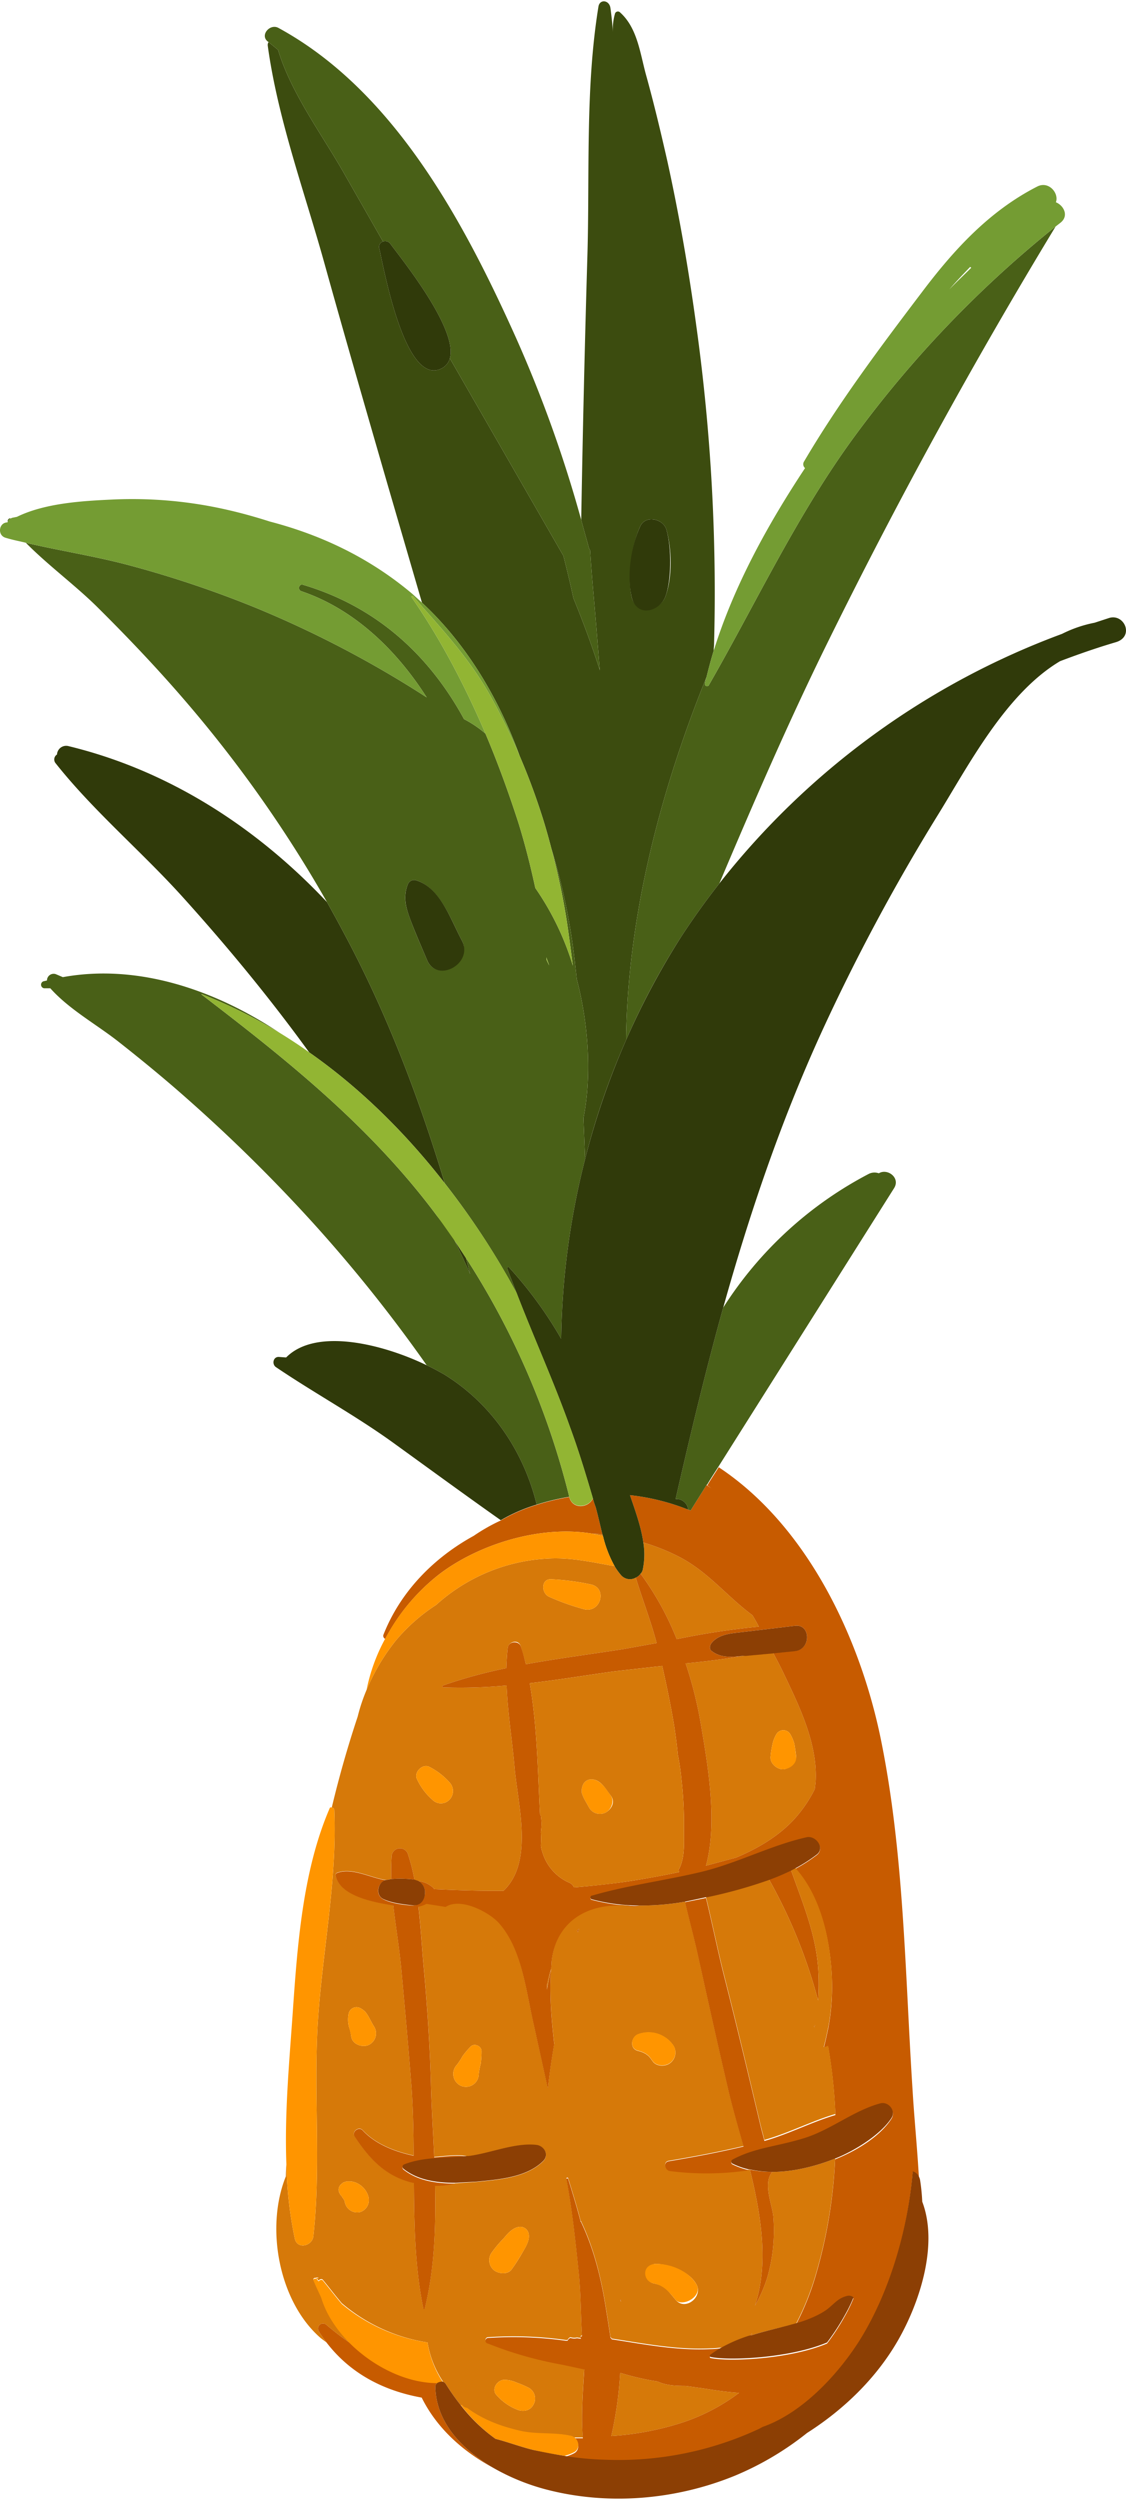 <svg xmlns="http://www.w3.org/2000/svg" width="403.9" height="896" viewBox="0.028 -0.217 404.454 896.273" style=""><g><title>summer98_229397710</title><g data-name="Layer 2"><path d="M117.3 833.7a99.5 99.5 0 0 0 8.9 6.8c-5.1-5-9-10.8-10.8-16.9-.9-1.9-1.9-4-2.8-6.2-.1-.4.6-.8.9-.5 0-.1 0-.2.2-.2h.6c.1 0 .1.2 0 .2h-.6l.8.9c.3-.5 1.1-.8 1.5-.3 2.3 2.8 4.5 5.7 6.8 8.4a62.2 62.2 0 0 0 30.8 14.1 36 36 0 0 0 5.6 14.1 2.2 2.2 0 0 1 1 .9 83.6 83.6 0 0 0 5.3 7.5h.5l.4.5a3.3 3.3 0 0 0 1.4.6c5.7 4.2 12.1 6.6 19.1 8.2s12.5.4 18.6 1.9l.7.4h3.2c-.7-8.1 0-16.4.5-24.7l-7.9-1.7a135.9 135.9 0 0 1-26.7-7.6 1 1 0 0 1 .2-2 135.2 135.2 0 0 1 27.7 1h.7a1.9 1.9 0 0 1 1-1 4.9 4.9 0 0 0 2.4.1l1.4.2a2 2 0 0 1-.1-.7l.5-.3c-.5-7.8-.4-15.8-1.3-23.7-1.1-10.7-2.3-21.9-4.3-32.5-.1-.4.5-.5.6-.2 1.6 5.2 3.2 10.3 4.5 15.4h.1c4.8 10.1 7.4 20.9 9.1 32 .5 3 1 6.3 1.5 9.6l.5.6c11.8 1.8 23.3 4.1 35.5 3.5 1.4 0 2.8-.2 4.1-.3a53.5 53.5 0 0 1 9.9-4.2l.9-.9c-.1.3-.3.5-.4.8 4.3-1.4 8.8-2.4 13.3-3.5l2.9-.8a95.8 95.8 0 0 0 7-17.4 175.7 175.7 0 0 0 7-41.8c-7.3 2.9-15.3 4.8-22.6 4.8-3.4 4.2-.1 11.3.4 16a60.5 60.5 0 0 1-2.2 22 50.4 50.4 0 0 1-4.4 10c5-14.9 2.3-32.2-1.8-48.8h-.3a103.8 103.8 0 0 1-28.4.3c-1.8-.2-2.6-3.1-.5-3.5 9-1.5 18-3.2 26.9-5.3-2.1-7.5-4.2-14.7-5.7-21.3-3.7-15.8-7.2-31.6-10.7-47.4-1.4-6.3-3.1-12.6-4.6-19a91.6 91.6 0 0 1-16.4 1.4l-2 .3c-13.7-2.3-27.5 3.3-29.5 19.2-.1.9-.1 1.9-.2 2.8a54.7 54.7 0 0 0-1.5 5.8v1.9c.4-2.5.9-4.9 1.5-7.3-.7 8.8.1 18 1.1 26.8-.9 5.3-1.7 10.7-2.3 16l-5.1-23.2c-2.7-11.6-4.1-26.5-12.2-35.9-3.3-4-13.9-9.7-19.4-6.1l-6.9-1.1a9.1 9.1 0 0 1-2.9 1c.9 7.6 1.3 15.3 2 22.7 1.2 13.4 2.1 26.9 2.5 40.4.2 8.8.8 17.8 1.2 26.9 4.1-.3 8.3-1 12.2-.2 8.1-1 16.7-4.9 24.6-4 2.7.4 4.6 3.5 2.3 5.8-6 5.9-15.9 6.6-24 7.4l-7.5.5a29.2 29.2 0 0 1-7.3.8c.3 15-.2 30-3.7 44-.1.3-.4.3-.5 0-3-14.5-3.3-29.8-3.4-45l-1.3-.3c-9.3-2.5-14.9-8.7-20-16.4-1.1-1.7 1.5-3.7 2.9-2.2 4.6 5 11.7 7.7 18.3 9.1 0-8.1-.2-16.1-.7-24-1.1-14.3-2.4-28.6-3.7-42.8-.7-7.5-2-15.3-2.9-23l-3.9-.7c-5.6-1.1-15.5-3.5-16.8-10a.8.8 0 0 1 .6-1c5.2-2 12 1.8 17.3 2.6h.5l1.6-.3a73 73 0 0 1 .1-8.1 3 3 0 0 1 5.9-.7 67.3 67.3 0 0 1 2.3 9.1l1.2.4a9.3 9.3 0 0 1 5.8 2.7v.2c8.3.4 16.7.7 25 .6 10.8-10.3 5.3-30.2 4-43.9-.8-9.6-2.5-19.8-2.9-29.8a172.2 172.2 0 0 1-22.7.7c-.5-.1-.5-.6-.1-.7a177 177 0 0 1 22.7-6.2c.1-2.4.2-4.8.5-7.2s3.9-3.4 4.7-.6 1.3 4.2 1.8 6.4c11.6-2.1 23.3-3.6 34.8-5.4l12.2-2.2c-2.1-8-5.1-15.6-7.5-23.5a4.2 4.2 0 0 1-5.3-.9 23.5 23.5 0 0 1-2.3-3.2c-8.1-1.4-16-3.3-24.5-2.7a64.7 64.7 0 0 0-39.6 16.6 64.8 64.8 0 0 0-14.5 12.8 73.9 73.9 0 0 0-10.5 17.7 63.6 63.6 0 0 0-3.2 9.6c-3.6 10.8-6.7 21.7-9.3 32.6.5.1.9.4.9.9 1.1 25.2-4.3 51-5.9 76.2s1.2 51.5-1.6 76.7c-.3 3.6-5.8 5-6.7.9a144.4 144.4 0 0 1-3-26.6c-.1 1.4-.2 2.9-.2 4.3-7.5 18.6-2.4 45.2 12.6 58.1l2 1.5c-1-1.4-2-2.7-2.8-4.1a1.8 1.8 0 0 1 2.8-2.2zm105.8-9.1v.8l-.3-.7zm27-5.6c2.7 4.5-3.9 9.9-7.4 5.7s-4.1-5.1-7.9-5.9-2.9-7.1 1-7 11.5 2.3 14.3 7.2zm-8.1-85.4a4.7 4.7 0 0 1-1.2 6.1c-1.6 1.3-4.7 1.4-6.2-.4l-1.1-1.5-.2-.2a4.6 4.6 0 0 0-.7-.7h-.1l-.3-.3a9.7 9.7 0 0 0-2.9-1.2c-3.3-.7-2.6-5.1 0-6a10.8 10.8 0 0 1 12.7 4.2zm-33.9-42.1a6.9 6.9 0 0 0-.5 1.3c-.1-.2-.1-.4-.3-.6zM172.7 740a26.6 26.6 0 0 0-.7 3.7 4.6 4.6 0 0 1-6.4 4.2 4.7 4.7 0 0 1-1.5-7.5 25.3 25.3 0 0 0 2.1-3.2 28.8 28.8 0 0 1 2.8-3.3c1.3-1.5 4.1-.3 4 1.7a32.5 32.5 0 0 1-.3 4.4zm3.7 68.1a39.1 39.1 0 0 1 4.5-5.4c1.4-1.7 3-3.6 5.2-4.1a3.1 3.1 0 0 1 3.9 2.9c.2 2.2-1.3 4.5-2.4 6.4s-2.4 4-3.8 5.9-4.5 1.6-6.2.4a4.7 4.7 0 0 1-1.2-6.1zm4.8 45.3a10.9 10.9 0 0 1 4.4 1 34.3 34.3 0 0 1 4.4 1.9 4.4 4.4 0 0 1 1.6 6.1c-1.2 2.3-4 2.6-6.1 1.6a19.4 19.4 0 0 1-7.3-5.3c-1.7-2.2.6-5.3 3-5.3zm17-287.3a87.6 87.6 0 0 1 14.3 1.9c5.7 1.5 3.3 10.1-2.5 8.9a83.4 83.4 0 0 1-12.7-4.5c-3-1.3-3-6.7.9-6.3zm-72.9 155.7a2.9 2.9 0 0 1 4.3-1.7 7 7 0 0 1 1.7 1.3 13.7 13.7 0 0 1 1.3 2c.6 1.1 1.2 2.3 1.9 3.4a4.6 4.6 0 0 1-2.2 6.5c-2.2.9-5.7-.3-6.1-3s-.6-2.6-.9-3.9a10.2 10.2 0 0 1 0-4.6zm.3 60.4a6.1 6.1 0 0 1 3 .8 7.6 7.6 0 0 1 3.8 4.8 4.5 4.5 0 0 1-3 5.4 4.5 4.5 0 0 1-5.4-3.1 3.6 3.6 0 0 1-.2-1c0 .2-.2-.2-.3-.5a4.6 4.6 0 0 1-.7-1l-.6-.7c-.3-.8-.4-1-.2-.4a2.6 2.6 0 0 1 .7-3.4l.6-.5 1.2-.4zM161.5 639a4.5 4.5 0 0 1 0 6.2 4.3 4.3 0 0 1-6.2 0 22.1 22.1 0 0 1-5.6-7.6c-.9-2.3 1.9-5.2 4.3-4.3a24.5 24.5 0 0 1 7.5 5.7z" fill="#d67909"></path><path d="M216.6 550.5c-.1-.2-.1-.4-.2-.6l-3.8-.2z" fill="#d67909"></path><path d="M266.8 593.6c-6.8 1.2-13.6 2-20.5 2.7a144.4 144.4 0 0 1 5.5 22c2.4 14.1 6.1 35.1 1.8 50.6l10.8-2.9c7.9-3.3 15.5-7.8 21.1-14a47.2 47.2 0 0 0 7.2-10.6l.3-2.5c.8-13.1-5.3-26.1-10.8-37.6-1.4-3-2.9-5.9-4.4-8.7l-9.8.9zm10.7 31.7a11.3 11.3 0 0 1 1.4-3.6 2.9 2.9 0 0 1 5 0 14.4 14.4 0 0 1 1.5 3.6c.2 1.5.5 2.9.6 4.4s-2.3 4.5-4.6 4.6-4.9-2.2-4.6-4.6a33.5 33.5 0 0 1 .7-4.4z" fill="#d67909"></path><path d="M253.4 856.6l-7.1-1c-3.6 0-7.1-.2-10.1-1.6a93.6 93.6 0 0 1-13.4-3.1 139.5 139.5 0 0 1-3.2 22.7 105.5 105.5 0 0 0 23.1-4.1 70.7 70.7 0 0 0 22.8-11.4c-4.2-.3-8.4-.9-12.1-1.5z" fill="#d67909"></path><path d="M272.6 583.1c-.7-1.4-1.5-2.8-2.3-4.1-9.1-6.7-15.9-15.6-26.4-21a74.2 74.2 0 0 0-12.8-5.1 26.4 26.4 0 0 1-.2 9.7 2.8 2.8 0 0 1-.8 1.5 104.5 104.5 0 0 1 13 23.5 277 277 0 0 1 29.5-4.5z" fill="#d67909"></path><path d="M255.6 533.5l-1.8-1.2-5.7 9.1-.9-.3a80 80 0 0 0-20.9-5.2c1.9 5.6 4 11.3 4.8 17a74.2 74.2 0 0 1 12.8 5.1c10.5 5.4 17.3 14.3 26.4 21 .8 1.3 1.6 2.7 2.3 4.1a277 277 0 0 0-29.5 4.5 104.5 104.5 0 0 0-13-23.5 3.9 3.9 0 0 1-1.7 1.4c2.4 7.9 5.4 15.5 7.5 23.5l-12.2 2.2c-11.5 1.8-23.2 3.3-34.8 5.4-.5-2.2-1.1-4.3-1.8-6.4s-4.4-2-4.7.6-.4 4.8-.5 7.2a177 177 0 0 0-22.7 6.2c-.4.1-.4.6.1.7a172.2 172.2 0 0 0 22.7-.7c.4 10 2.1 20.2 2.9 29.8 1.3 13.7 6.8 33.6-4 43.9-8.3.1-16.7-.2-25-.6v-.2a9.3 9.3 0 0 0-5.8-2.7 4.6 4.6 0 0 1 2.6 4.1c0 2.3-2.2 4.9-4.7 4.7s-7-.6-10.2-2.2-2.1-6.2.9-6.9h-.2c-5.3-.8-12.1-4.6-17.3-2.6a.8.8 0 0 0-.6 1c1.3 6.5 11.2 8.9 16.8 10l3.9.7c.9 7.7 2.2 15.5 2.9 23 1.3 14.2 2.6 28.5 3.7 42.8.5 7.9.7 15.9.7 24-6.6-1.4-13.7-4.1-18.3-9.1-1.4-1.5-4 .5-2.9 2.2 5.1 7.7 10.7 13.9 20 16.4l1.3.3c.1 15.2.4 30.5 3.4 45 .1.3.4.3.5 0 3.5-14 4-29 3.7-44a29.2 29.2 0 0 0 7.3-.8c-6.6 0-13.4-.9-18.6-5a.9.9 0 0 1 .2-1.6c7.1-2.8 14.9-2.2 22.5-3h.5c-3.9-.8-8.1-.1-12.2.2-.4-9.1-1-18.1-1.2-26.9-.4-13.5-1.3-27-2.5-40.4-.7-7.4-1.1-15.1-2-22.7a9.1 9.1 0 0 0 2.9-1l6.9 1.1c5.5-3.6 16.1 2.1 19.4 6.1 8.1 9.4 9.5 24.3 12.2 35.9l5.1 23.2c.6-5.3 1.4-10.7 2.3-16-1-8.8-1.8-18-1.1-26.8-.6 2.4-1.1 4.8-1.5 7.3v-1.9a54.7 54.7 0 0 1 1.5-5.8c.1-.9.1-1.9.2-2.8 2-15.9 15.8-21.5 29.5-19.2l2-.3a67.1 67.1 0 0 1-16.9-2.2.7.7 0 0 1 0-1.4c12.8-3.7 25.8-5.3 38.8-8.4s25.2-9.6 38.1-12.5c3.3-.8 6.8 3.8 3.7 6.2a57.5 57.5 0 0 1-7.8 5l.3.2c8.6 9.7 11.9 23.7 12.8 36.3a82 82 0 0 1-1.1 20.4c-.5 2.3-1 4.8-1.7 7.4a4.9 4.9 0 0 0 1.6-.5 183.4 183.4 0 0 1 2.6 24.5c-8.5 2.5-16.9 6.9-25.5 9.3-.4-1.7-.9-3.4-1.3-5-4.3-18.1-8.6-36.2-13.2-54.2-2.3-9.1-4.2-18.6-6.5-28l-7.5 1.5c1.5 6.4 3.2 12.7 4.6 19 3.5 15.8 7 31.6 10.7 47.4 1.5 6.6 3.6 13.8 5.7 21.3-8.9 2.1-17.9 3.8-26.9 5.3-2.1.4-1.3 3.3.5 3.5a103.8 103.8 0 0 0 28.4-.3 26.5 26.5 0 0 1-6-2.1.8.8 0 0 1 0-1.4c7.9-4.3 17.2-5.1 25.7-7.7s17.8-9.9 27.4-12.5c2.9-.8 5.8 2.6 4 5.3-3.8 5.8-11.5 11-20.2 14.5a175.7 175.7 0 0 1-7 41.8 95.8 95.8 0 0 1-7 17.4c4.1-1.1 8-2.5 11.4-5.2s3.7-3.8 6.9-4.6a2.6 2.6 0 0 1 2.3.5 50.5 50.5 0 0 1-3 6.2 81.5 81.5 0 0 1-6.5 10c-13.5 5.7-35.5 6.6-41.8 5.2-.4 0-.4-.6-.1-.8a33 33 0 0 1 4.2-2.7c-1.3.1-2.7.3-4.1.3-12.2.6-23.7-1.7-35.5-3.5l-.5-.6c-.5-3.3-1-6.6-1.5-9.6-1.7-11.1-4.3-21.9-9.1-32h-.1c-1.3-5.1-2.9-10.2-4.5-15.4-.1-.3-.7-.2-.6.2 2 10.6 3.2 21.8 4.3 32.5.9 7.9.8 15.9 1.3 23.7l-.5.3a2 2 0 0 0 .1.7l-1.4-.2a4.9 4.9 0 0 1-2.4-.1 1.9 1.9 0 0 0-1 1h-.7a135.2 135.2 0 0 0-27.7-1 1 1 0 0 0-.2 2A135.9 135.9 0 0 0 202 848l7.9 1.7c-.5 8.3-1.2 16.6-.5 24.7h-3.2c1.9 1.1 2.2 4.3 0 5.4a14.8 14.8 0 0 1-3.5 1.3 108.7 108.7 0 0 0 15 1.4 119.5 119.5 0 0 0 55-11.1l1.3-.7c14.5-5.1 27.2-19.1 34.7-30.9 10.8-17.2 17.4-39.7 19.2-60.8a3.4 3.4 0 0 1 2.2 1.9c-.6-10.8-1.7-21.5-2.3-31.8-2.7-41.7-3-84.6-11.4-125.7-7.4-36.1-26.3-76.4-58.2-97.5-1.4 2.2-2.8 4.3-4.1 6.5zm-36 340.1a139.5 139.5 0 0 0 3.2-22.7 93.6 93.6 0 0 0 13.4 3.1c3 1.4 6.5 1.6 10.1 1.6l7.1 1c3.7.6 7.9 1.2 12.1 1.5a70.7 70.7 0 0 1-22.8 11.4 105.5 105.5 0 0 1-23.1 4.1zm24.3-202.4c-5.6 1.2-11.2 2.2-16.8 3.1s-13.9 1.8-20.9 2.4a3.1 3.1 0 0 0-1.7-1.7 17.3 17.3 0 0 1-9.7-11.1 9.5 9.5 0 0 1-.5-2.3 38.4 38.4 0 0 0 0-4.8 18.8 18.8 0 0 0 0-5.8.5.5 0 0 0-.3-.4c-.8-15.1-1-31.9-3.7-47.2 10.3-1.2 20.5-2.9 30.7-4.3l16.9-1.9c1.6 7.1 3.1 14.3 4.3 21.5.5 3.4 1 6.9 1.3 10.3a84.8 84.8 0 0 1 1.3 8.8 140.2 140.2 0 0 1 .9 18.3c0 4.6.4 9.9-1.8 14.1h-.1c0 .3.1.6.1 1zm41.7-79.4l-7.8.8c1.5 2.8 3 5.7 4.4 8.7 5.5 11.5 11.6 24.5 10.8 37.6l-.3 2.5a47.2 47.2 0 0 1-7.2 10.6c-5.6 6.2-13.2 10.7-21.1 14l-10.8 2.9c4.3-15.5.6-36.5-1.8-50.6a144.4 144.4 0 0 0-5.5-22c6.9-.7 13.7-1.5 20.5-2.7-4.1.4-7.9.8-11.2-1.8-.9-.7-.6-2 0-2.8 2.9-3.6 8.1-3.5 12.4-4.1l17.6-2.1c5.7-.7 5.8 8.5 0 9z" fill="#c75b00"></path><path d="M156.4 856a1.7 1.7 0 0 1 1.2-1.7c-10.9.2-22.8-5.5-31.4-13.8a99.5 99.5 0 0 1-8.9-6.8 1.8 1.8 0 0 0-2.8 2.2c.8 1.4 1.8 2.7 2.8 4.1 8.4 11 20.3 17.3 34.2 19.8 5.4 10.9 14.7 19.3 25.7 25.2-11.1-6.5-20.5-16.2-20.8-29z" fill="#c75b00"></path><path d="M157.8 564.3c13.9-10.6 36-17.7 54.8-14.6l3.8.2c-.8-3.2-1.5-6.4-2.4-9.7a28.1 28.1 0 0 1-1-3.1c-1.5 3.4-7.3 4.1-8.5-.5a82.8 82.8 0 0 0-11.7 2.8 59.9 59.9 0 0 0-12.9 5.6 65.7 65.7 0 0 0-9.7 5.5c-14.4 7.9-26.3 20-32.4 35.4a1.2 1.2 0 0 0 .6 1.6 71.7 71.7 0 0 1 19.4-23.2z" fill="#c75b00"></path><path d="M223.1 824.6h-.3l.3.7z" fill="#c75b00"></path><path d="M294 707.3c-.6-13.1-5.4-24.3-9.7-36.4a.3.3 0 0 1 0-.4 80 80 0 0 1-8 3.4 185.6 185.6 0 0 1 17.6 43.4 83.4 83.4 0 0 0 .1-10z" fill="#c75b00"></path><path d="M148 673.8l.9.2a67.3 67.3 0 0 0-2.3-9.1 3 3 0 0 0-5.9.7 73 73 0 0 0-.1 8.1 36.6 36.6 0 0 1 7.4.1z" fill="#c75b00"></path><path d="M270.2 836.7l-.9.9h.5c.1-.4.3-.6.4-.9z" fill="#c75b00"></path><path d="M269.4 778c4.1 16.6 6.8 33.9 1.8 48.8a50.4 50.4 0 0 0 4.4-10 60.5 60.5 0 0 0 2.2-22c-.5-4.7-3.8-11.8-.4-16a40.2 40.2 0 0 1-8-.8z" fill="#c75b00"></path><path d="M208.1 691.5l-.8.7c.2.2.2.4.3.6a6.9 6.9 0 0 1 .5-1.3z" fill="#c75b00"></path><path d="M212.3 637.9a3.2 3.2 0 0 0-2.7 1.6 5.3 5.3 0 0 0-.6 3.3 14.5 14.5 0 0 0 .9 2.2l1.8 3.2a4.5 4.5 0 0 0 6.1 1.5c1.8-1.1 3-4 1.6-6s-3.7-5.9-7.1-5.8z" fill="#ff9500"></path><path d="M281.4 634.3c2.3-.1 4.9-2 4.6-4.6s-.4-2.9-.6-4.4a14.4 14.4 0 0 0-1.5-3.6 2.9 2.9 0 0 0-5 0 11.3 11.3 0 0 0-1.4 3.6 33.5 33.5 0 0 0-.7 4.4c-.3 2.4 2.3 4.7 4.6 4.6z" fill="#ff9500"></path><path d="M149.7 637.6a22.1 22.1 0 0 0 5.6 7.6 4.3 4.3 0 0 0 6.2 0 4.5 4.5 0 0 0 0-6.2 24.5 24.5 0 0 0-7.5-5.7c-2.4-.9-5.2 2-4.3 4.3z" fill="#ff9500"></path><path d="M126.2 730.3c.4 2.7 3.9 3.9 6.1 3a4.6 4.6 0 0 0 2.2-6.5c-.7-1.1-1.3-2.3-1.9-3.4a13.7 13.7 0 0 0-1.3-2 7 7 0 0 0-1.7-1.3 2.9 2.9 0 0 0-4.3 1.7 10.2 10.2 0 0 0 0 4.6c.3 1.3.7 2.6.9 3.9z" fill="#ff9500"></path><path d="M169 733.9a28.8 28.8 0 0 0-2.8 3.3 25.3 25.3 0 0 1-2.1 3.2 4.7 4.7 0 0 0 1.5 7.5 4.6 4.6 0 0 0 6.4-4.2 26.6 26.6 0 0 1 .7-3.7 32.5 32.5 0 0 0 .3-4.4c.1-2-2.7-3.2-4-1.7z" fill="#ff9500"></path><path d="M229.3 729.3c-2.6.9-3.3 5.3 0 6a9.7 9.7 0 0 1 2.9 1.2l.3.3h.1a4.6 4.6 0 0 1 .7.7l.2.2 1.1 1.5c1.5 1.8 4.6 1.7 6.2.4a4.7 4.7 0 0 0 1.2-6.1 10.8 10.8 0 0 0-12.7-4.2z" fill="#ff9500"></path><path d="M292.5 726.8h.1c0-.1.1-.3.1-.4a.4.4 0 0 1 .1-.3h-.2c0 .2 0 .2-.1.2z" fill="#c75b00"></path><path d="M122.7 783.1a2.6 2.6 0 0 0-.7 3.4c-.2-.6-.1-.4.2.4l.6.7a4.6 4.6 0 0 0 .7 1c.1.3.3.7.3.5a3.6 3.6 0 0 0 .2 1 4.5 4.5 0 0 0 5.4 3.1 4.5 4.5 0 0 0 3-5.4 7.6 7.6 0 0 0-3.8-4.8 6.1 6.1 0 0 0-3-.8h-1.1l-1.2.4z" fill="#ff9500"></path><path d="M183.8 813.8c1.4-1.9 2.6-3.9 3.8-5.9s2.6-4.2 2.4-6.4a3.1 3.1 0 0 0-3.9-2.9c-2.2.5-3.8 2.4-5.2 4.1a39.1 39.1 0 0 0-4.5 5.4 4.7 4.7 0 0 0 1.2 6.1c1.7 1.2 4.7 1.5 6.2-.4z" fill="#ff9500"></path><path d="M234.8 818.8c3.8.8 5.6 3.1 7.9 5.9s10.1-1.2 7.4-5.7-8.9-7.2-14.3-7.2-5 6.3-1 7z" fill="#ff9500"></path><path d="M185.5 864c2.1 1 4.9.7 6.1-1.6a4.4 4.4 0 0 0-1.6-6.1 34.3 34.3 0 0 0-4.4-1.9 10.9 10.9 0 0 0-4.4-1c-2.4 0-4.7 3.1-3 5.3a19.4 19.4 0 0 0 7.3 5.3z" fill="#ff9500"></path><path d="M197.3 572.4a83.4 83.4 0 0 0 12.7 4.5c5.8 1.2 8.2-7.4 2.5-8.9a87.6 87.6 0 0 0-14.3-1.9c-3.9-.4-3.9 5-.9 6.3z" fill="#ff9500"></path><path d="M186.8 270.9c.1 0 .1.1.1.2 2.7 6.3 5.1 12.7 7.2 19.1 1.5 4.5 2.8 9.1 4 13.7a223.1 223.1 0 0 1 8.4 40.4c.2 2.1.5 4.2.7 6.4 3.8 14.3 5.7 33.3 2.4 49.9l.6 14.7a269.2 269.2 0 0 1 14.7-42.7c.5-44 12.2-89.1 28.9-130.3.8-3.2 1.6-6.3 2.6-9.5a10.3 10.3 0 0 1 .1-1.7 695 695 0 0 0-6.3-114.4c-2.7-19.9-6.1-39.7-10.4-59.3-2.4-10.6-4.9-21.1-7.8-31.5-2.1-7.8-3.1-16.6-9.2-22.1a1.1 1.1 0 0 0-1.9.5 20 20 0 0 0-.7 6.8c-.2-3-.5-6-.9-8.9s-3.8-3.3-4.3-.6c-4.8 29.3-3.1 60.5-4 90.1q-1.4 47.1-2.2 94.2c.9 3.4 1.9 6.8 2.8 10.2l.4.7c.7 11.2 1.9 22.5 2.7 33.5.3 3.2.5 6.4.8 9.6-2.8-8.7-6-17.4-9.5-25.9-1.1-5.1-2.3-10.1-3.6-15.2l-40.8-70.9a5.7 5.7 0 0 1-3.3 3.8c-12.9 5.8-20.4-36.1-22-43.1a2 2 0 0 1 1.3-2.6l-14.4-25.2c-7.8-13.6-18.7-28.3-23.3-43.6l-3.4-2.8a1.9 1.9 0 0 0-.3 1.3c3.6 26.3 13.2 52.4 20.3 77.9s15.1 53.2 22.8 79.8l12.3 42.2c16.2 15 27.7 34.6 35.2 55.3zm52.2-57.4c-2.1 5.3-10.6 6.6-12.1 0s-.2-18.2 3.1-25.3c1.9-4.2 8.3-2.7 9.4 1.2 2 6.9 2.2 17.4-.4 24.1z" fill="#3c4c0f"></path><path d="M159.8 424c-9.4-31-20.9-61.3-36.4-90.1-1.9-3.6-3.9-7.2-5.9-10.8-25.3-26.9-56.9-47.3-92.8-56a3.3 3.3 0 0 0-4.2 3 2.1 2.1 0 0 0-.6 3c13.6 17.2 31 31.8 45.8 48.2s28.5 32.9 41.5 50.4l3.9 5.3c18.3 12.8 34.6 28.9 48.7 47z" fill="#303a0a"></path><path d="M168.9 456.6l-1.5-5.8-4-6.1c1.9 3.9 3.8 7.9 5.5 11.9z" fill="#303a0a"></path><path d="M3.9 185.4c-.6-.3-1.3.5-1.1 1.2a2.2 2.2 0 0 1 1.1-1.2z" fill="#496017"></path><path d="M159.8 424a278.2 278.2 0 0 1 25.8 39.4c-1.1-3-2.3-5.9-3.4-8.9a.4.4 0 0 1 .6-.4 144.6 144.6 0 0 1 18.8 25.7 275.8 275.8 0 0 1 8.6-64.5l-.6-14.7c3.3-16.6 1.4-35.6-2.4-49.9-.2-2.2-.5-4.3-.7-6.4a223.1 223.1 0 0 0-8.4-40.4 245.4 245.4 0 0 1 6.2 30.7c.5 3.6 1 7.4 1.5 11.3a100.1 100.1 0 0 0-13.5-27.9c-1.7-7.9-3.7-15.8-6.1-23.5-3.4-10.5-7.3-21.3-11.8-31.9a40 40 0 0 0-7.7-5.2c-12.2-22.4-30.9-40.2-57.8-48.2-1.5-.5-2.1 1.8-.6 2.3 18.9 6.4 34.1 21 45 38.1a379 379 0 0 0-61.5-32.2 382.4 382.4 0 0 0-45.3-15.2c-12.3-3.3-24.9-5.2-37.2-8.1 8 8.1 17.7 15.2 25.6 23 11.4 11.3 22.5 23 32.9 35.2a457.5 457.5 0 0 1 49.7 70.8c2 3.6 4 7.2 5.9 10.8 15.5 28.8 27 59.1 36.4 90.1zm36.6-80a4.5 4.5 0 0 1-.1-1.1c.3 1 .7 1.9 1 2.9zm-49.9-27.2a2.4 2.4 0 0 1 2.8-1.6c8.8 2.6 12.6 14.1 16.6 21.6s-8.8 15.5-12.4 7.2c-2-4.7-4.1-9.4-5.9-14.2s-2.9-8.4-1.1-13z" fill="#496017"></path><path d="M307 155.9c-20.7 28.2-35.1 59.3-52.4 89.4a.8.8 0 0 1-1.4-.6 21 21 0 0 1 .6-2.4c-16.7 41.2-28.4 86.3-28.9 130.3a268.7 268.7 0 0 1 20-37.4c4.2-6.4 8.7-12.7 13.5-18.8 12.3-29 24.8-57.9 38.8-86.3q37.7-76.5 82-149.5a399.3 399.3 0 0 0-72.2 75.3z" fill="#496017"></path><path d="M242.7 537.3h.5a4.2 4.2 0 0 1 4 3.8l.9.3 5.7-9.1.3-.3c1.3-2.2 2.7-4.3 4.1-6.5l63-99.8c2.3-3.7-2.4-7.2-5.5-5.3a4.6 4.6 0 0 0-3.6.2 137.2 137.2 0 0 0-52.3 48c-6.3 22.6-11.8 45.5-17.1 68.7z" fill="#496017"></path><path d="M192.8 539.3a82.8 82.8 0 0 1 11.7-2.8 282.9 282.9 0 0 0-37.1-85.7l1.5 5.8c-1.7-4-3.6-8-5.5-11.9s-4.4-6.3-6.7-9.4c-23.6-31.6-53.2-55.3-84.2-79-.1-.1-.1-.2 0-.2a182.4 182.4 0 0 1 28 13.9c-23.3-15.5-51-24.9-77.9-20l-2.6-1.1a2.4 2.4 0 0 0-3.1 2.3l-1.3.3a1.3 1.3 0 0 0 .3 2.5h2.2c6.8 7.6 16.5 12.9 24.4 19.1s16.7 13.4 24.7 20.5a574.6 574.6 0 0 1 45.8 45.2 530.8 530.8 0 0 1 40.3 50.5c2.4 1.1 4.5 2.3 6.3 3.3 17 10.5 28.5 27.5 33.2 46.7z" fill="#496017"></path><path d="M398.4 221.1l-5.2 1.7a44.9 44.9 0 0 0-11.7 4 280 280 0 0 0-123.1 89.6c-4.8 6.1-9.3 12.4-13.5 18.8a274.8 274.8 0 0 0-34.7 80.1 275.8 275.8 0 0 0-8.6 64.5 144.6 144.6 0 0 0-18.8-25.7.4.4 0 0 0-.6.4c1.1 3 2.3 5.9 3.4 8.9 6.2 16.1 13.4 31.9 19.2 48.2 3.1 8.4 5.7 17 8.2 25.5a28.1 28.1 0 0 0 1 3.1c.9 3.3 1.6 6.5 2.4 9.7.1.2.1.4.2.6a42.4 42.4 0 0 0 4.2 10.9 23.5 23.5 0 0 0 2.3 3.2 4.2 4.2 0 0 0 5.3.9 3.9 3.9 0 0 0 1.7-1.4 2.8 2.8 0 0 0 .8-1.5 26.4 26.4 0 0 0 .2-9.7c-.8-5.7-2.9-11.4-4.8-17a80 80 0 0 1 20.9 5.2 4.2 4.2 0 0 0-4-3.8h-.5c5.3-23.2 10.8-46.1 17.1-68.7 9.4-33.5 20.5-66.4 35.3-98.8a721 721 0 0 1 41.5-77.5c11-17.7 24.5-44 44.2-55.7 6.6-2.5 13.2-4.8 20-6.8s3.1-10.4-2.4-8.7z" fill="#303a0a"></path><path d="M192.8 539.3c-4.7-19.2-16.2-36.2-33.2-46.7-1.8-1-3.9-2.2-6.3-3.3-14.8-7.2-39.5-13.9-50.5-2.8l-2.6-.2c-2.1-.1-2.6 2.7-1 3.7 13.9 9.4 28.5 17.3 42.2 27.2s25.6 18.6 38.5 27.7a59.9 59.9 0 0 1 12.9-5.6z" fill="#303a0a"></path><path d="M46.5 202.2a382.4 382.4 0 0 1 45.3 15.2 379 379 0 0 1 61.5 32.2c-10.9-17.1-26.1-31.7-45-38.1-1.5-.5-.9-2.8.6-2.3 26.9 8 45.6 25.8 57.8 48.2a40 40 0 0 1 7.7 5.2c-7.4-17.3-16.3-34.2-26.5-48.9-.2-.4.2-.7.5-.4 9.9 11.3 20 22 27.5 35.3a223 223 0 0 1 11 22.5c0-.1 0-.2-.1-.2-7.5-20.7-19-40.3-35.2-55.3l-3.4-3.1c-15.4-13-32.8-21.2-51.2-26-5-1.6-10-3-14.8-4.1a153 153 0 0 0-42.1-3.8c-10.7.5-24 1.3-34 6.2l-1.5.3a1.5 1.5 0 0 0-.7.3 2.2 2.2 0 0 0-1.1 1.2.3.3 0 0 0-.1.2h-.1c-3 .1-3.6 4.6-.6 5.5s4.9 1.2 7.3 1.8c12.3 2.9 24.9 4.8 37.2 8.1z" fill="#749c33"></path><path d="M253.2 244.7a.8.8 0 0 0 1.4.6c17.3-30.1 31.7-61.2 52.4-89.4a399.3 399.3 0 0 1 72.2-75.3l1.8-1.4c3-2.4 1.2-6.1-1.7-7.3 1.2-3.2-2.5-7.7-6.6-5.7C355.4 75 342.6 89 331 104.4c-14.8 19.5-29.8 39.5-42.2 60.6a1.8 1.8 0 0 0 .4 2.3c-13.5 20.4-25.6 42.4-32.8 65.5-1 3.2-1.8 6.3-2.6 9.5a21 21 0 0 0-.6 2.4zm95.3-149.6l.4.3c-2.6 2.6-5.3 5.1-7.9 7.8 2.4-2.8 5-5.5 7.5-8.1z" fill="#749c33"></path><path d="M123.2 60.8L137.6 86a2.3 2.3 0 0 1 2.7.9c3.9 5.3 24.3 30.5 21.3 41l40.8 70.9c1.3 5.1 2.5 10.1 3.6 15.2 3.5 8.5 6.7 17.2 9.5 25.9-.3-3.2-.5-6.4-.8-9.6-.8-11-2-22.3-2.7-33.5l-.4-.7c-.9-3.4-1.9-6.8-2.8-10.2a461.9 461.9 0 0 0-23.4-65.3C166.7 79 141.6 31.9 100 9.3c-3-1.6-6.7 2.6-3.8 4.9l.3.2 3.4 2.8c4.6 15.3 15.5 30 23.3 43.6z" fill="#496017"></path><path d="M142.2 588.1a64.8 64.8 0 0 1 14.5-12.8 64.7 64.7 0 0 1 39.6-16.6c8.5-.6 16.4 1.3 24.5 2.7a42.4 42.4 0 0 1-4.2-10.9l-4-.8c-18.8-3.1-40.9 4-54.8 14.6a71.7 71.7 0 0 0-19.4 23.1 64.6 64.6 0 0 0-6.7 18.4 73.9 73.9 0 0 1 10.5-17.7z" fill="#ff9500"></path><path d="M112.6 801.8c2.8-25.2 0-51.3 1.6-76.7s7-51 5.9-76.2c0-.5-.4-.8-.9-.9s-.7 0-.8.4c-9.8 22.7-11.6 49.9-13.3 74.3-1.2 17.1-2.9 35.5-2.2 53.4a144.4 144.4 0 0 0 3 26.6c.9 4.1 6.4 2.7 6.7-.9z" fill="#ff9500"></path><path d="M153.6 840a62.2 62.2 0 0 1-30.8-13.8c-2.3-2.7-4.5-5.6-6.8-8.4-.4-.5-1.2-.2-1.5.3l-.8-.9h.6c.1 0 .1-.2 0-.2h-.6c-.2 0-.2.1-.2.2-.3-.3-1 .1-.9.5.9 2.2 1.9 4.3 2.8 6.2 1.8 6.1 5.7 11.9 10.8 16.9 8.6 8.3 20.5 14 31.4 13.8a2.9 2.9 0 0 1 1.6-.2 36 36 0 0 1-5.6-14.4z" fill="#ff9500"></path><path d="M186.9 871.7c-7-1.6-13.4-4-19.1-8.2a3.3 3.3 0 0 1-1.4-.6l-.4-.5h-.5a59.5 59.5 0 0 0 12.5 12.2c4.6 1.2 9.1 2.9 13.6 4s7.4 1.5 11.1 2.1a14.8 14.8 0 0 0 3.5-1.3c2.2-1.1 1.9-4.3 0-5.4l-.7-.4c-6.1-1.5-12.4-.5-18.6-1.9z" fill="#ff9500"></path><path d="M245.7 656.1a140.2 140.2 0 0 0-.9-18.3 84.8 84.8 0 0 0-1.3-8.8c-.3-3.4-.8-6.9-1.3-10.3-1.2-7.2-2.7-14.4-4.3-21.5l-16.9 1.9c-10.2 1.4-20.4 3.1-30.7 4.3 2.7 15.3 2.9 32.1 3.7 47.2a.5.5 0 0 1 .3.4 18.8 18.8 0 0 1 0 5.8 38.4 38.4 0 0 1 0 4.8 9.5 9.5 0 0 0 .5 2.3 17.3 17.3 0 0 0 9.7 11.1 3.1 3.1 0 0 1 1.7 1.7c7-.6 14-1.3 20.9-2.4s11.2-1.9 16.8-3.1c0-.4-.1-.7-.1-1h.1c2.2-4.2 1.8-9.5 1.8-14.1zm-27.9-6.4a4.5 4.5 0 0 1-6.1-1.5l-1.8-3.2a14.5 14.5 0 0 1-.9-2.2 5.3 5.3 0 0 1 .6-3.3 3.2 3.2 0 0 1 2.7-1.6c3.4-.1 5.3 3.4 7.1 5.8s.2 4.9-1.6 6z" fill="#d67909"></path><path d="M284.3 670.5a.3.3 0 0 0 0 .4c4.3 12.1 9.1 23.3 9.7 36.4a83.4 83.4 0 0 1-.1 10 185.6 185.6 0 0 0-17.6-43.4 171.7 171.7 0 0 1-22.2 6.2h-.5c2.3 9.4 4.2 18.9 6.5 28 4.6 18 8.9 36.1 13.2 54.2.4 1.6.9 3.3 1.3 5 8.6-2.4 17-6.8 25.5-9.3a183.4 183.4 0 0 0-2.6-24.5 4.9 4.9 0 0 1-1.6.5c.7-2.6 1.2-5.1 1.7-7.4a82 82 0 0 0 1.1-20.4c-.9-12.6-4.2-26.6-12.8-36.3l-.3-.2zm8.5 55.6a.4.4 0 0 0-.1.3c0 .1-.1.3-.1.4h-.1v-.4c.1 0 .1 0 .1-.2z" fill="#d67909"></path><path d="M72.5 356.3c31 23.7 60.6 47.4 84.2 79 2.3 3.1 4.5 6.3 6.7 9.4l4 6.1a282.9 282.9 0 0 1 37.1 85.7c1.2 4.6 7 3.9 8.5.5-2.5-8.5-5.1-17.1-8.2-25.5-5.8-16.3-13-32.1-19.2-48.2a278.2 278.2 0 0 0-25.8-39.3c-14.1-18.1-30.4-34.2-48.7-47-3.5-2.5-7-4.8-10.6-7a182.4 182.4 0 0 0-28-13.9c-.1 0-.1.1 0 .2z" fill="#92b533"></path><path d="M186.9 271.1a223 223 0 0 0-11-22.5c-7.5-13.3-17.6-24-27.5-35.3-.3-.3-.7 0-.5.4 10.2 14.7 19.1 31.6 26.5 48.9 4.5 10.6 8.4 21.4 11.8 31.9 2.4 7.7 4.4 15.6 6.1 23.5a100.1 100.1 0 0 1 13.5 27.9c-.5-3.9-1-7.7-1.5-11.3a245.4 245.4 0 0 0-6.2-30.7c-1.2-4.6-2.5-9.2-4-13.7-2.1-6.4-4.5-12.8-7.2-19.1z" fill="#92b533"></path><path d="M196.4 344l.9 1.8c-.3-1-.7-1.9-1-2.9a4.5 4.5 0 0 0 .1 1.1z" fill="#92b533"></path><path d="M148 673.8a36.6 36.6 0 0 0-7.4-.1l-1.6.3h-.3c-3 .7-4 5.5-.9 6.9s6.7 1.8 10.2 2.2 4.7-2.4 4.7-4.7a4.6 4.6 0 0 0-2.6-4.1l-1.2-.4z" fill="#8c3f04"></path><path d="M253.6 680.2h.5a171.7 171.7 0 0 0 22.2-6.2 80 80 0 0 0 8-3.4l1.3-.7a57.5 57.5 0 0 0 7.8-5c3.1-2.4-.4-7-3.7-6.2-12.9 2.9-25 9.4-38.1 12.5s-26 4.7-38.8 8.4a.7.7 0 0 0 0 1.4 67.1 67.1 0 0 0 16.9 2.2 91.6 91.6 0 0 0 16.4-1.4z" fill="#8c3f04"></path><path d="M277.4 778.8c7.3 0 15.3-1.9 22.6-4.8s16.4-8.7 20.2-14.5c1.8-2.7-1.1-6.1-4-5.3-9.6 2.6-17.7 9.5-27.4 12.5s-17.8 3.4-25.7 7.7a.8.8 0 0 0 0 1.4 26.5 26.5 0 0 0 6 2.1h.3a40.2 40.2 0 0 0 8 .9z" fill="#8c3f04"></path><path d="M269.8 837.5h-.5a53.5 53.5 0 0 0-9.9 4.2 33 33 0 0 0-4.2 2.7c-.3.2-.3.8.1.8 6.3 1.4 28.3.5 41.8-5.2a81.5 81.5 0 0 0 6.5-10 50.5 50.5 0 0 0 3-6.2 2.6 2.6 0 0 0-2.3-.5c-3.2.8-4.4 2.6-6.9 4.6s-7.3 4.1-11.4 5.2l-2.9.8c-4.5 1.2-9 2.2-13.3 3.6z" fill="#8c3f04"></path><path d="M171.1 782.3c8.1-.8 18-1.5 24-7.4 2.3-2.3.4-5.4-2.3-5.8-7.9-.9-16.5 3-24.6 4h-.5c-7.6.8-15.4.2-22.5 3a.9.9 0 0 0-.2 1.6c5.2 4.1 12 5 18.6 5z" fill="#8c3f04"></path><path d="M285.6 582.8l-17.6 2.1c-4.3.6-9.5.5-12.4 4.1-.6.8-.9 2.1 0 2.8 3.3 2.6 7.1 2.2 11.2 1.8h1.2l9.8-.9 7.8-.8c5.8-.6 5.7-9.8 0-9.1z" fill="#8c3f04"></path><path d="M327.9 778.6c-1.8 21.1-8.4 43.6-19.2 60.8-7.5 11.8-20.2 25.8-34.7 30.9l-1.3.7a119.5 119.5 0 0 1-55 11.1 108.7 108.7 0 0 1-15-1.4q-5.5-.9-11.1-2.1c-4.5-1.1-9-2.8-13.6-4a59.5 59.5 0 0 1-12.5-12.1 83.6 83.6 0 0 1-5.3-7.5 2.2 2.2 0 0 0-1-.9 2.9 2.9 0 0 0-1.6.2 1.7 1.7 0 0 0-1.2 1.7c.3 12.8 9.7 22.5 20.8 29a78.3 78.3 0 0 0 18 7.5c22.7 6.2 47.5 4.1 69.1-4.8a108.1 108.1 0 0 0 25.6-15.2c13.2-8.4 24.8-19.6 32.6-33.1s14.7-34.4 8.8-49.9a72.9 72.9 0 0 0-.8-7.9 4.9 4.9 0 0 0-.4-1.1 3.4 3.4 0 0 0-2.2-1.9z" fill="#8c3f04"></path><path d="M153.5 344c3.6 8.3 16.8 1.1 12.4-7.2s-7.8-19-16.6-21.6a2.4 2.4 0 0 0-2.8 1.6c-1.8 4.6-.6 8.5 1.1 13s3.9 9.5 5.9 14.2z" fill="#303a0a"></path><path d="M230 188.2c-3.3 7.1-4.9 17.6-3.1 25.3s10 5.3 12.1 0 2.4-17.2.4-24.1c-1.1-3.9-7.5-5.4-9.4-1.2z" fill="#303a0a"></path><path d="M140.3 86.9a2.3 2.3 0 0 0-2.7-.9 2 2 0 0 0-1.3 2.6c1.6 7 9.1 48.9 22 43.1a5.7 5.7 0 0 0 3.3-3.8c3-10.5-17.4-35.7-21.3-41z" fill="#303a0a"></path></g></g></svg>